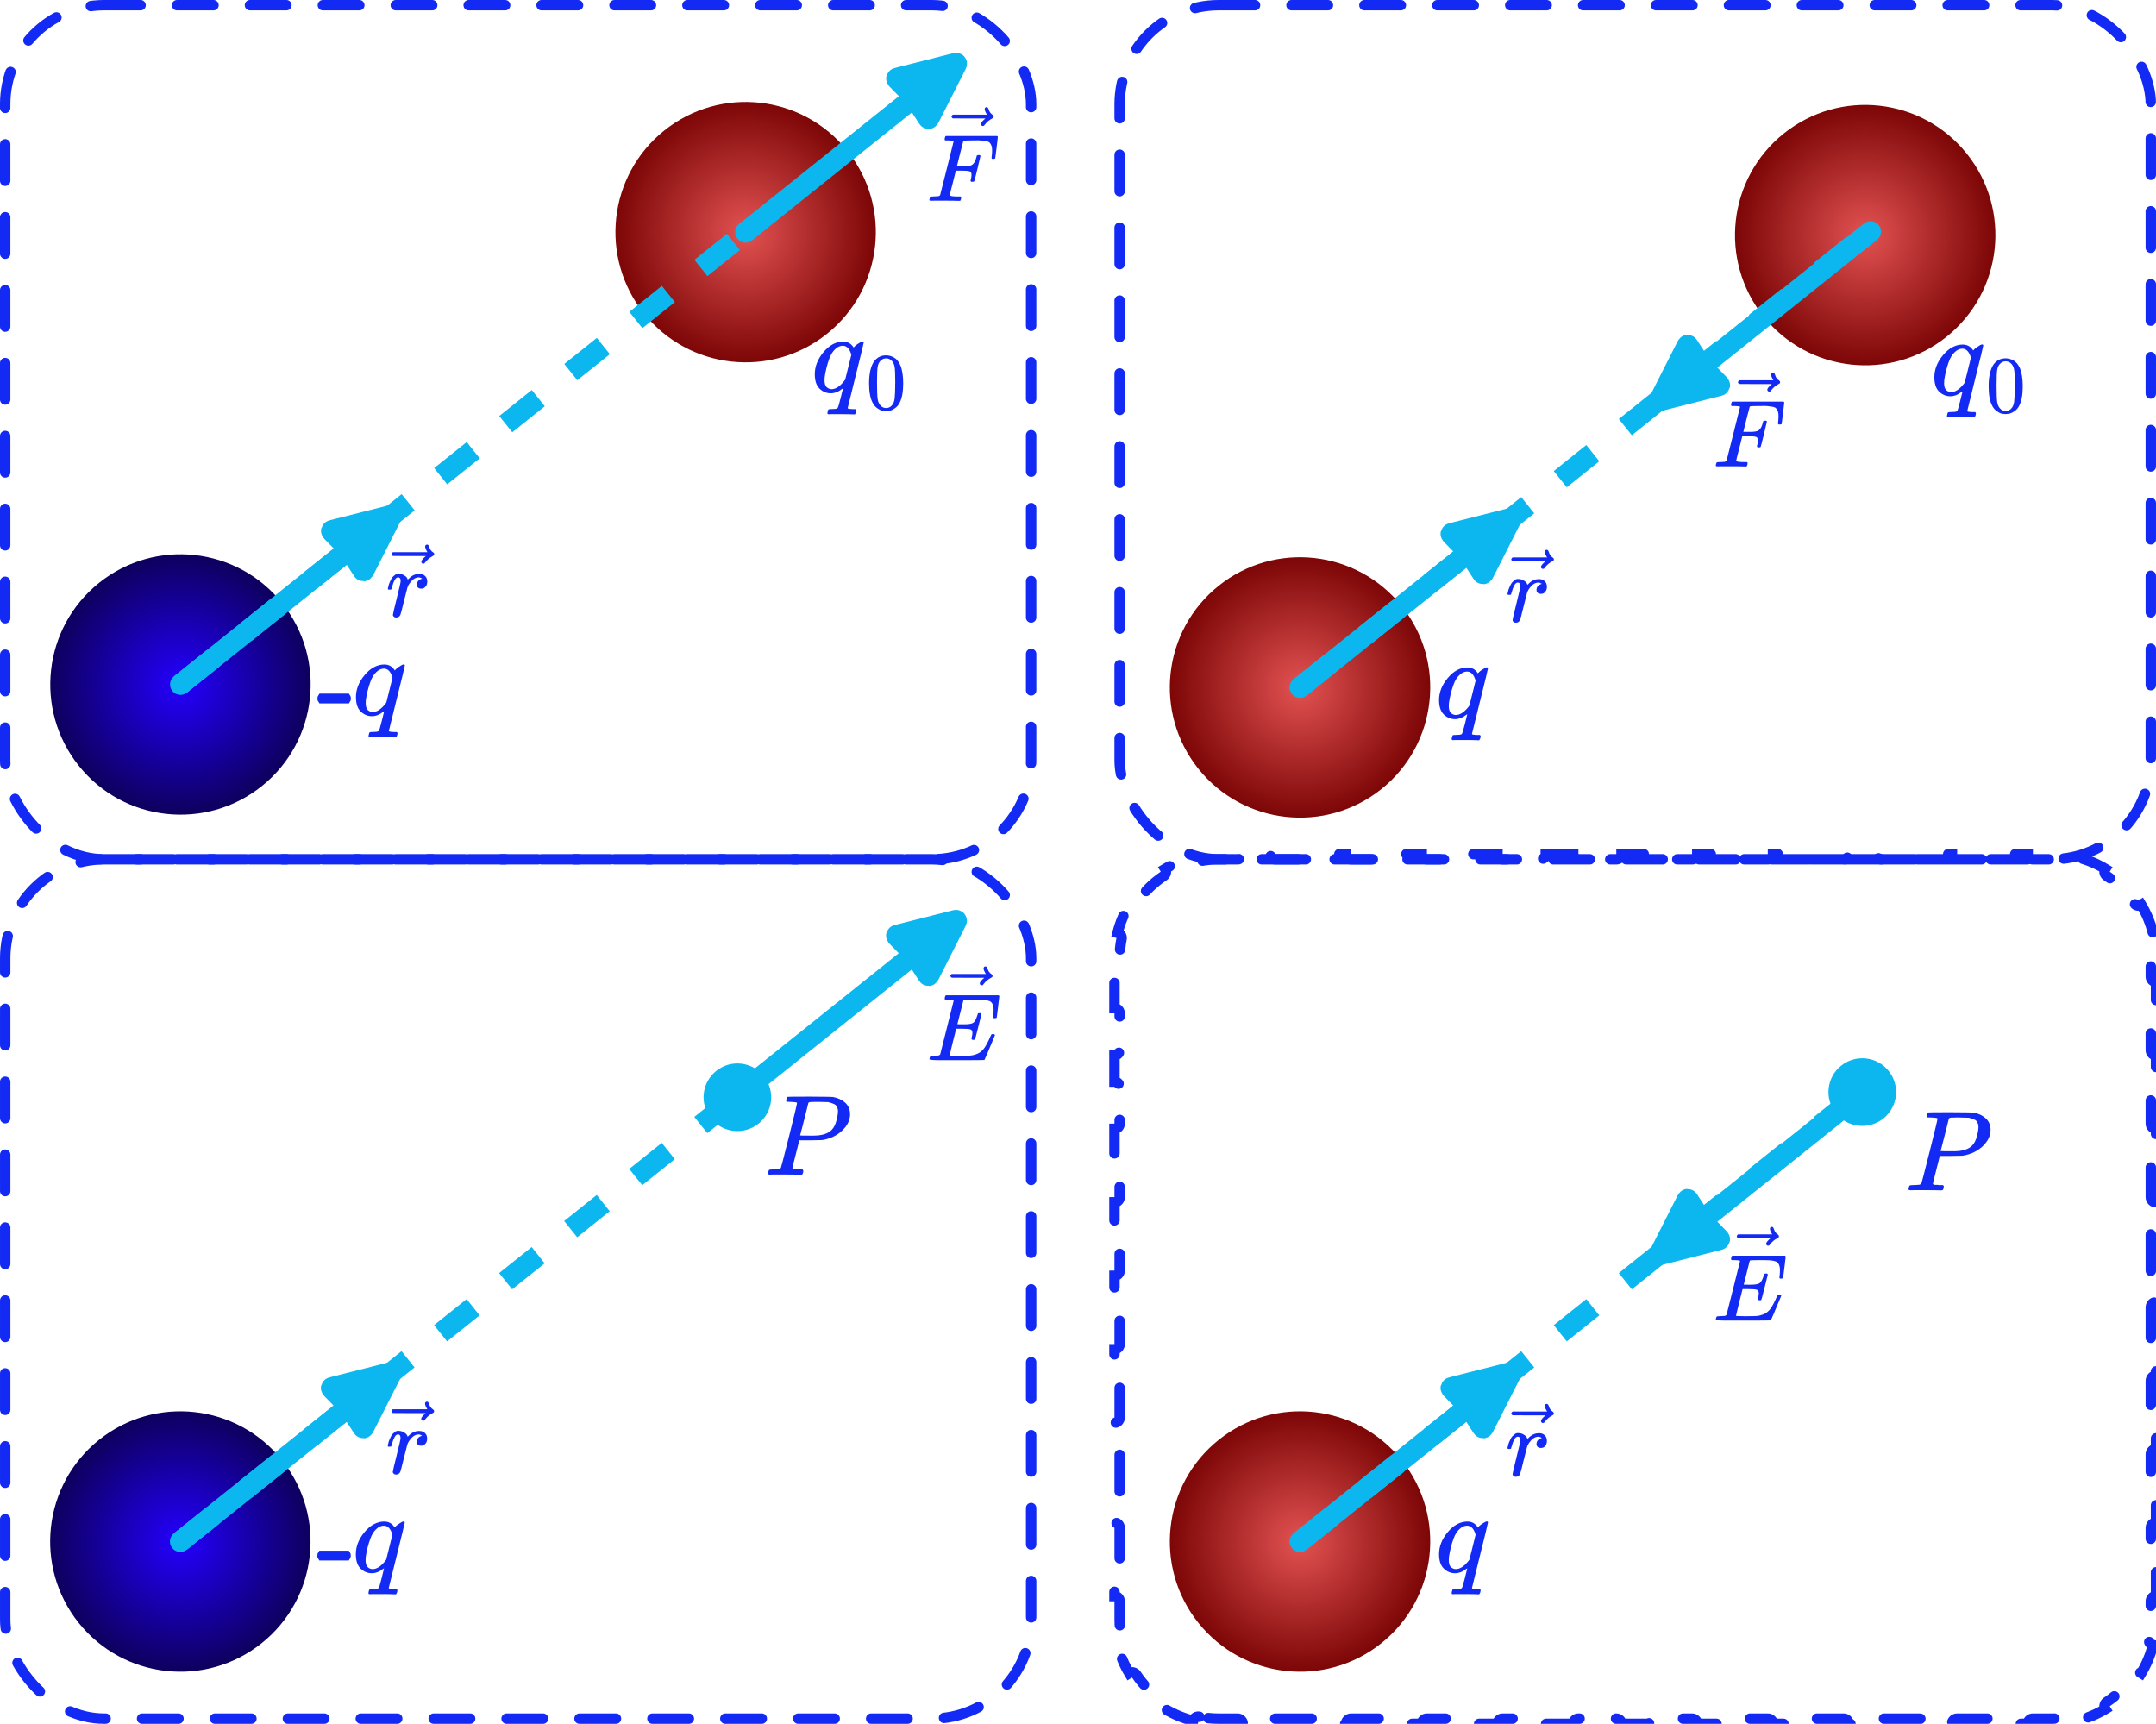 <svg width="414" height="331" viewBox="0 0 414 331" fill="none" xmlns="http://www.w3.org/2000/svg">
<g clip-path="url(#clip0_399_1006)">
<circle cx="34.654" cy="131.429" r="25" transform="rotate(-38.67 34.654 131.429)" fill="url(#paint0_radial_399_1006)"/>
<circle cx="143.179" cy="44.577" r="25" transform="rotate(-38.67 143.179 44.577)" fill="url(#paint1_radial_399_1006)"/>
<path d="M183.352 12.194L172.403 14.97C172.253 15.008 172.178 15.027 172.163 15.082C172.147 15.138 172.201 15.193 172.309 15.304L175.58 18.647L178.125 22.571C178.209 22.701 178.251 22.766 178.309 22.763C178.367 22.759 178.401 22.691 178.471 22.553L183.579 12.478C183.665 12.309 183.708 12.225 183.668 12.175C183.627 12.124 183.536 12.148 183.352 12.194Z" fill="#0BB7EE"/>
<path d="M175.58 18.647L178.125 22.571C178.209 22.701 178.251 22.766 178.309 22.763C178.367 22.759 178.401 22.691 178.471 22.553L183.579 12.478C183.665 12.309 183.708 12.225 183.668 12.175C183.627 12.124 183.536 12.148 183.352 12.194L172.403 14.97C172.253 15.008 172.178 15.027 172.163 15.082C172.147 15.138 172.201 15.193 172.309 15.304L175.58 18.647ZM175.58 18.647L143.179 44.577" stroke="#0BB7EE" stroke-width="4" stroke-linecap="round" stroke-linejoin="round"/>
<path d="M74.826 99.046L63.877 101.822C63.728 101.86 63.653 101.879 63.637 101.934C63.621 101.99 63.675 102.045 63.783 102.155L67.055 105.498L69.6 109.423C69.684 109.553 69.726 109.617 69.783 109.614C69.841 109.611 69.876 109.542 69.946 109.405L75.054 99.33C75.14 99.161 75.183 99.076 75.142 99.026C75.102 98.976 75.01 98.999 74.826 99.046Z" fill="#0BB7EE"/>
<path d="M67.055 105.498L69.6 109.423C69.684 109.553 69.726 109.617 69.783 109.614C69.841 109.611 69.876 109.542 69.946 109.405L75.054 99.33C75.14 99.161 75.183 99.076 75.142 99.026C75.102 98.976 75.01 98.999 74.826 99.046L63.877 101.822C63.728 101.86 63.653 101.879 63.637 101.934C63.621 101.99 63.675 102.045 63.783 102.155L67.055 105.498ZM67.055 105.498L34.654 131.429" stroke="#0BB7EE" stroke-width="4" stroke-linecap="round" stroke-linejoin="round"/>
<path d="M34.654 131.429L143.18 44.577" stroke="#0BB7EE" stroke-width="4" stroke-dasharray="8 8"/>
<path d="M61.457 134.414C61.457 134.414 61.457 134.319 61.457 134.128C61.457 133.937 61.499 133.79 61.582 133.688H66.751C66.84 133.805 66.885 133.952 66.885 134.128C66.885 134.304 66.84 134.451 66.751 134.568H61.582C61.499 134.465 61.457 134.319 61.457 134.128V134.414Z" fill="#132AF4" stroke="#132AF4"/>
<path d="M68.35 133.842C68.35 132.36 68.907 130.951 70.023 129.615C71.138 128.28 72.393 127.605 73.787 127.59C74.667 127.59 75.342 127.972 75.812 128.735C75.826 128.72 75.863 128.676 75.922 128.603C75.981 128.529 76.061 128.449 76.164 128.361C76.267 128.273 76.384 128.185 76.516 128.096C77.015 127.744 77.353 127.568 77.529 127.568C77.588 127.568 77.639 127.59 77.683 127.634C77.727 127.678 77.749 127.715 77.749 127.744C77.749 127.876 77.243 129.968 76.23 134.018C75.188 138.186 74.667 140.299 74.667 140.357C74.667 140.475 74.997 140.541 75.658 140.556H76.208C76.296 140.673 76.34 140.739 76.34 140.754C76.34 140.768 76.318 140.9 76.274 141.15C76.215 141.341 76.142 141.48 76.054 141.568H75.768C75.313 141.539 74.52 141.524 73.391 141.524C72.98 141.524 72.605 141.524 72.268 141.524C71.93 141.524 71.659 141.524 71.453 141.524C71.248 141.524 71.123 141.531 71.079 141.546C70.874 141.546 70.771 141.487 70.771 141.37C70.771 141.326 70.786 141.216 70.815 141.04C70.874 140.805 70.925 140.666 70.969 140.622C71.013 140.578 71.16 140.556 71.409 140.556C72.114 140.556 72.539 140.504 72.686 140.401C72.803 140.328 73.009 139.682 73.302 138.464C73.596 137.246 73.75 136.623 73.765 136.593C73.765 136.579 73.713 136.601 73.611 136.659C72.906 137.232 72.172 137.518 71.409 137.518C70.602 137.518 69.891 137.224 69.274 136.637C68.658 136.05 68.35 135.118 68.35 133.842ZM75.372 130.122C75.034 128.962 74.484 128.383 73.721 128.383C73.207 128.383 72.715 128.61 72.246 129.065C71.776 129.52 71.409 130.114 71.145 130.848C70.72 132.007 70.419 133.211 70.243 134.458C70.243 134.502 70.243 134.583 70.243 134.7C70.243 134.818 70.235 134.906 70.221 134.964C70.221 135.625 70.353 136.08 70.617 136.329C70.881 136.579 71.197 136.711 71.563 136.725C72.356 136.725 73.17 136.197 74.007 135.14L74.183 134.898L75.372 130.122Z" fill="#132AF4"/>
<path d="M156.457 71.841C156.457 70.359 157.015 68.951 158.13 67.615C159.245 66.28 160.5 65.605 161.894 65.59C162.775 65.59 163.45 65.971 163.92 66.734C163.934 66.72 163.971 66.676 164.03 66.603C164.088 66.529 164.169 66.448 164.272 66.36C164.375 66.272 164.492 66.184 164.624 66.096C165.123 65.744 165.461 65.568 165.637 65.568C165.695 65.568 165.747 65.59 165.791 65.634C165.835 65.678 165.857 65.715 165.857 65.744C165.857 65.876 165.351 67.967 164.338 72.018C163.296 76.185 162.775 78.299 162.775 78.357C162.775 78.475 163.105 78.541 163.766 78.555H164.316C164.404 78.673 164.448 78.739 164.448 78.753C164.448 78.768 164.426 78.9 164.382 79.15C164.323 79.34 164.25 79.48 164.162 79.568H163.876C163.421 79.538 162.628 79.524 161.498 79.524C161.087 79.524 160.713 79.524 160.375 79.524C160.038 79.524 159.766 79.524 159.561 79.524C159.356 79.524 159.231 79.531 159.187 79.546C158.981 79.546 158.879 79.487 158.879 79.37C158.879 79.326 158.893 79.216 158.923 79.04C158.981 78.805 159.033 78.665 159.077 78.621C159.121 78.577 159.267 78.555 159.517 78.555C160.221 78.555 160.647 78.504 160.794 78.401C160.911 78.328 161.117 77.682 161.41 76.464C161.704 75.246 161.858 74.622 161.872 74.593C161.872 74.578 161.821 74.6 161.718 74.659C161.014 75.231 160.28 75.518 159.517 75.518C158.71 75.518 157.998 75.224 157.382 74.637C156.765 74.05 156.457 73.118 156.457 71.841ZM163.479 68.121C163.142 66.962 162.592 66.382 161.828 66.382C161.315 66.382 160.823 66.61 160.353 67.065C159.884 67.52 159.517 68.114 159.253 68.848C158.827 70.007 158.526 71.21 158.35 72.458C158.35 72.502 158.35 72.582 158.35 72.7C158.35 72.817 158.343 72.905 158.328 72.964C158.328 73.624 158.46 74.079 158.724 74.329C158.989 74.578 159.304 74.71 159.671 74.725C160.464 74.725 161.278 74.197 162.115 73.14L162.291 72.898L163.479 68.121Z" fill="#132AF4"/>
<path d="M167.768 69.495C168.349 68.655 169.143 68.234 170.149 68.234C170.647 68.234 171.145 68.369 171.643 68.639C172.141 68.909 172.546 69.386 172.857 70.071C173.241 70.932 173.433 72.115 173.433 73.619C173.433 75.227 173.21 76.457 172.764 77.308C172.556 77.743 172.271 78.091 171.908 78.35C171.545 78.61 171.228 78.77 170.959 78.833C170.689 78.895 170.424 78.931 170.165 78.942C169.895 78.942 169.625 78.91 169.355 78.848C169.086 78.786 168.769 78.62 168.406 78.35C168.043 78.081 167.758 77.733 167.55 77.308C167.104 76.457 166.881 75.227 166.881 73.619C166.881 71.814 167.177 70.439 167.768 69.495ZM171.27 69.308C170.959 68.976 170.59 68.81 170.165 68.81C169.729 68.81 169.355 68.976 169.044 69.308C168.785 69.578 168.614 69.951 168.531 70.429C168.448 70.906 168.406 71.902 168.406 73.417C168.406 75.056 168.448 76.135 168.531 76.654C168.614 77.173 168.8 77.582 169.091 77.883C169.381 78.195 169.739 78.35 170.165 78.35C170.58 78.35 170.933 78.195 171.223 77.883C171.524 77.572 171.711 77.136 171.783 76.576C171.856 76.016 171.898 74.963 171.908 73.417C171.908 71.912 171.866 70.922 171.783 70.444C171.7 69.967 171.529 69.588 171.27 69.308Z" fill="#132AF4"/>
<path d="M178.768 38.55C178.561 38.55 178.457 38.489 178.457 38.366C178.457 38.342 178.475 38.257 178.512 38.11C178.561 37.915 178.61 37.805 178.658 37.781C178.707 37.756 178.848 37.738 179.08 37.726C179.409 37.726 179.775 37.707 180.178 37.671C180.349 37.634 180.465 37.561 180.526 37.451C180.551 37.39 180.984 35.675 181.826 32.305C182.669 28.936 183.096 27.227 183.108 27.178C183.108 27.093 183.084 27.05 183.035 27.05C182.937 27.013 182.614 26.983 182.064 26.959H181.497C181.423 26.885 181.387 26.836 181.387 26.812C181.387 26.788 181.399 26.684 181.423 26.501C181.472 26.293 181.533 26.165 181.607 26.116H191.476C191.562 26.165 191.605 26.232 191.605 26.318C191.605 26.379 191.525 27.062 191.366 28.369C191.208 29.675 191.122 30.346 191.11 30.383C191.086 30.468 190.964 30.511 190.744 30.511H190.524C190.439 30.45 190.396 30.37 190.396 30.273C190.396 30.261 190.414 30.114 190.451 29.833C190.488 29.553 190.506 29.229 190.506 28.863C190.506 28.497 190.463 28.198 190.378 27.966C190.292 27.734 190.176 27.544 190.03 27.398C189.883 27.252 189.657 27.154 189.352 27.105C189.047 27.056 188.736 27.013 188.418 26.977C188.101 26.94 187.662 26.934 187.1 26.959H186.679C185.678 26.971 185.147 26.989 185.086 27.013C185.025 27.038 184.982 27.087 184.958 27.16C184.945 27.172 184.738 27.972 184.335 29.559L183.749 31.921H184.756C184.793 31.921 184.933 31.921 185.177 31.921C185.421 31.921 185.592 31.915 185.69 31.903C185.788 31.89 185.922 31.872 186.093 31.848C186.264 31.823 186.41 31.78 186.532 31.719C186.654 31.658 186.758 31.585 186.844 31.5C187.002 31.353 187.137 31.152 187.246 30.895C187.356 30.639 187.436 30.407 187.484 30.2C187.533 29.992 187.564 29.882 187.576 29.87C187.613 29.809 187.729 29.779 187.924 29.779H188.144C188.229 29.84 188.272 29.901 188.272 29.962C188.272 29.998 188.083 30.798 187.704 32.36C187.326 33.923 187.118 34.729 187.082 34.777C187.057 34.863 186.935 34.906 186.715 34.906H186.496C186.41 34.832 186.368 34.759 186.368 34.686C186.368 34.649 186.398 34.515 186.459 34.283C186.52 34.051 186.551 33.807 186.551 33.551C186.551 33.197 186.429 32.977 186.184 32.891C185.94 32.806 185.397 32.763 184.555 32.763H183.548L182.962 35.089C182.571 36.602 182.376 37.396 182.376 37.469C182.376 37.64 182.919 37.726 184.005 37.726H184.463C184.536 37.799 184.573 37.842 184.573 37.854C184.573 37.866 184.561 37.988 184.536 38.22C184.488 38.379 184.427 38.495 184.353 38.568H184.042C183.541 38.544 182.62 38.531 181.277 38.531C180.483 38.531 179.879 38.531 179.464 38.531C179.049 38.531 178.817 38.537 178.768 38.55Z" fill="#132AF4"/>
<path d="M189.083 20.934C189.083 20.836 189.114 20.751 189.175 20.678C189.236 20.604 189.327 20.568 189.449 20.568C189.535 20.568 189.608 20.598 189.669 20.659C189.73 20.708 189.791 20.824 189.852 21.007C189.974 21.459 190.225 21.807 190.603 22.051C190.737 22.136 190.805 22.246 190.805 22.381C190.805 22.49 190.786 22.564 190.75 22.6C190.713 22.637 190.628 22.692 190.493 22.765C189.968 23.034 189.511 23.418 189.12 23.919C189.095 23.943 189.065 23.98 189.028 24.029C188.992 24.077 188.961 24.114 188.937 24.138C188.912 24.163 188.882 24.175 188.845 24.175C188.809 24.175 188.766 24.181 188.717 24.193C188.632 24.193 188.552 24.163 188.479 24.102C188.406 24.041 188.363 23.949 188.351 23.827C188.351 23.595 188.638 23.235 189.211 22.747H186.08L182.949 22.729C182.79 22.619 182.711 22.503 182.711 22.381C182.711 22.295 182.79 22.173 182.949 22.014H189.523C189.23 21.55 189.083 21.19 189.083 20.934Z" fill="#132AF4"/>
<rect x="0.998" y="1" width="197" height="164" rx="19" stroke="#132AF4" stroke-width="2" stroke-linecap="round" stroke-dasharray="7 7"/>
<path d="M74.471 113.05C74.483 113.013 74.495 112.964 74.508 112.902C74.52 112.84 74.551 112.705 74.6 112.495C74.65 112.285 74.711 112.094 74.785 111.921C74.86 111.748 74.952 111.544 75.063 111.31C75.174 111.075 75.298 110.89 75.434 110.754C75.569 110.618 75.73 110.482 75.915 110.347C76.1 110.211 76.304 110.155 76.526 110.18C76.884 110.18 77.199 110.254 77.471 110.402C77.742 110.55 77.933 110.686 78.044 110.81C78.156 110.933 78.224 111.057 78.248 111.18C78.273 111.254 78.291 111.291 78.304 111.291C78.316 111.291 78.365 111.248 78.452 111.161C79.044 110.52 79.73 110.199 80.507 110.199H80.563C81.155 110.199 81.6 110.452 81.896 110.958C81.995 111.192 82.044 111.421 82.044 111.643C82.044 112.013 81.964 112.31 81.803 112.532C81.643 112.754 81.483 112.896 81.322 112.958C81.162 113.019 81.007 113.044 80.859 113.032C80.612 113.032 80.415 112.964 80.266 112.828C80.118 112.692 80.044 112.513 80.044 112.291C80.044 111.699 80.39 111.303 81.081 111.106C80.81 110.945 80.588 110.865 80.415 110.865C79.723 110.865 79.088 111.322 78.507 112.236C78.384 112.433 78.291 112.637 78.23 112.847C78.168 113.057 77.958 113.878 77.6 115.31C77.18 117.038 76.94 117.958 76.878 118.069C76.717 118.402 76.452 118.569 76.082 118.569C75.921 118.569 75.792 118.532 75.693 118.458C75.594 118.384 75.526 118.31 75.489 118.236C75.452 118.161 75.44 118.1 75.452 118.05C75.452 117.89 75.699 116.828 76.193 114.865C76.687 112.902 76.933 111.81 76.933 111.587C76.933 111.106 76.773 110.865 76.452 110.865C76.193 110.865 75.971 111.038 75.785 111.384C75.6 111.729 75.452 112.106 75.341 112.513C75.23 112.921 75.162 113.143 75.137 113.18C75.113 113.205 75.014 113.217 74.841 113.217H74.582C74.508 113.143 74.471 113.087 74.471 113.05Z" fill="#132AF4"/>
<path d="M81.639 104.939C81.639 104.841 81.67 104.754 81.732 104.68C81.794 104.606 81.886 104.569 82.01 104.569C82.096 104.569 82.17 104.6 82.232 104.662C82.293 104.711 82.355 104.828 82.417 105.013C82.54 105.47 82.793 105.822 83.176 106.069C83.312 106.155 83.38 106.266 83.38 106.402C83.38 106.513 83.361 106.587 83.324 106.624C83.287 106.662 83.201 106.717 83.065 106.791C82.534 107.063 82.071 107.452 81.676 107.958C81.652 107.983 81.621 108.02 81.584 108.069C81.547 108.118 81.516 108.155 81.491 108.18C81.466 108.205 81.436 108.217 81.398 108.217C81.362 108.217 81.318 108.223 81.269 108.236C81.183 108.236 81.102 108.205 81.028 108.143C80.954 108.081 80.911 107.989 80.899 107.865C80.899 107.631 81.189 107.266 81.769 106.773H78.603L75.436 106.754C75.276 106.643 75.195 106.526 75.195 106.402C75.195 106.316 75.276 106.192 75.436 106.032H82.084C81.787 105.563 81.639 105.199 81.639 104.939Z" fill="#132AF4"/>
<circle cx="34.632" cy="295.997" r="25" transform="rotate(-38.67 34.632 295.997)" fill="url(#paint2_radial_399_1006)"/>
<circle cx="141.593" cy="210.694" r="6.493" transform="rotate(-38.67 141.593 210.694)" fill="#0BB7EE"/>
<path d="M183.33 176.762L172.381 179.538C172.232 179.576 172.157 179.595 172.141 179.651C172.125 179.706 172.179 179.762 172.287 179.872L175.559 183.215L178.104 187.14C178.188 187.269 178.23 187.334 178.287 187.331C178.345 187.328 178.38 187.259 178.45 187.121L183.558 177.047C183.644 176.878 183.686 176.793 183.646 176.743C183.606 176.692 183.514 176.716 183.33 176.762Z" fill="#0BB7EE"/>
<path d="M175.559 183.215L178.104 187.14C178.188 187.269 178.23 187.334 178.287 187.331C178.345 187.328 178.38 187.259 178.45 187.121L183.558 177.047C183.644 176.878 183.686 176.793 183.646 176.743C183.606 176.692 183.514 176.716 183.33 176.762L172.381 179.538C172.232 179.576 172.157 179.595 172.141 179.651C172.125 179.706 172.179 179.762 172.287 179.872L175.559 183.215ZM175.559 183.215L143.157 209.145" stroke="#0BB7EE" stroke-width="4" stroke-linecap="round" stroke-linejoin="round"/>
<path d="M74.805 263.614L63.856 266.39C63.706 266.428 63.631 266.447 63.616 266.503C63.6 266.558 63.654 266.613 63.762 266.724L67.034 270.067L69.578 273.991C69.662 274.121 69.704 274.186 69.762 274.183C69.82 274.18 69.855 274.111 69.924 273.973L75.032 263.898C75.118 263.729 75.161 263.645 75.121 263.595C75.081 263.544 74.989 263.568 74.805 263.614Z" fill="#0BB7EE"/>
<path d="M67.034 270.067L69.578 273.991C69.662 274.121 69.704 274.186 69.762 274.183C69.82 274.18 69.855 274.111 69.924 273.973L75.032 263.898C75.118 263.729 75.161 263.645 75.121 263.595C75.081 263.544 74.989 263.568 74.805 263.614L63.856 266.39C63.706 266.428 63.631 266.447 63.616 266.503C63.6 266.558 63.654 266.613 63.762 266.724L67.034 270.067ZM67.034 270.067L34.632 295.997" stroke="#0BB7EE" stroke-width="4" stroke-linecap="round" stroke-linejoin="round"/>
<path d="M34.633 295.997L143.158 209.146" stroke="#0BB7EE" stroke-width="4" stroke-dasharray="8 8"/>
<path d="M61.435 298.982C61.435 298.982 61.435 298.887 61.435 298.696C61.435 298.505 61.477 298.358 61.56 298.256H66.73C66.819 298.373 66.863 298.52 66.863 298.696C66.863 298.872 66.819 299.019 66.73 299.136H61.56C61.477 299.034 61.435 298.887 61.435 298.696V298.982Z" fill="#132AF4" stroke="#132AF4"/>
<path d="M68.328 298.41C68.328 296.928 68.886 295.519 70.001 294.183C71.116 292.848 72.371 292.173 73.765 292.158C74.646 292.158 75.321 292.54 75.79 293.303C75.805 293.288 75.842 293.244 75.9 293.171C75.959 293.097 76.04 293.017 76.143 292.929C76.245 292.841 76.363 292.753 76.495 292.665C76.994 292.312 77.331 292.136 77.507 292.136C77.566 292.136 77.617 292.158 77.661 292.202C77.706 292.246 77.728 292.283 77.728 292.312C77.728 292.444 77.221 294.536 76.209 298.586C75.167 302.754 74.646 304.867 74.646 304.926C74.646 305.043 74.976 305.109 75.636 305.124H76.187C76.275 305.241 76.319 305.307 76.319 305.322C76.319 305.336 76.297 305.469 76.253 305.718C76.194 305.909 76.121 306.048 76.032 306.136H75.746C75.291 306.107 74.499 306.092 73.369 306.092C72.958 306.092 72.584 306.092 72.246 306.092C71.909 306.092 71.637 306.092 71.432 306.092C71.226 306.092 71.102 306.1 71.058 306.114C70.852 306.114 70.749 306.056 70.749 305.938C70.749 305.894 70.764 305.784 70.793 305.608C70.852 305.373 70.904 305.234 70.948 305.19C70.992 305.146 71.138 305.124 71.388 305.124C72.092 305.124 72.518 305.072 72.665 304.97C72.782 304.896 72.987 304.25 73.281 303.032C73.574 301.814 73.728 301.191 73.743 301.161C73.743 301.147 73.692 301.169 73.589 301.227C72.885 301.8 72.151 302.086 71.388 302.086C70.581 302.086 69.869 301.792 69.253 301.205C68.636 300.618 68.328 299.687 68.328 298.41ZM75.35 294.69C75.013 293.53 74.462 292.951 73.699 292.951C73.186 292.951 72.694 293.178 72.224 293.633C71.755 294.088 71.388 294.682 71.124 295.416C70.698 296.575 70.397 297.779 70.221 299.026C70.221 299.07 70.221 299.151 70.221 299.268C70.221 299.386 70.214 299.474 70.199 299.532C70.199 300.193 70.331 300.648 70.595 300.897C70.86 301.147 71.175 301.279 71.542 301.293C72.334 301.293 73.149 300.765 73.985 299.709L74.161 299.466L75.35 294.69Z" fill="#132AF4"/>
<rect x="1.002" y="165" width="197" height="165" rx="19" stroke="#132AF4" stroke-width="2" stroke-linecap="round" stroke-dasharray="7 7"/>
<path d="M74.449 277.619C74.462 277.582 74.474 277.532 74.486 277.471C74.499 277.409 74.529 277.273 74.579 277.063C74.628 276.853 74.69 276.662 74.764 276.489C74.838 276.316 74.931 276.113 75.042 275.878C75.153 275.643 75.276 275.458 75.412 275.322C75.548 275.187 75.708 275.051 75.894 274.915C76.079 274.779 76.282 274.724 76.505 274.748C76.863 274.748 77.177 274.822 77.449 274.971C77.721 275.119 77.912 275.255 78.023 275.378C78.134 275.501 78.202 275.625 78.227 275.748C78.251 275.822 78.27 275.859 78.282 275.859C78.295 275.859 78.344 275.816 78.43 275.73C79.023 275.088 79.708 274.767 80.486 274.767H80.541C81.134 274.767 81.578 275.02 81.875 275.526C81.973 275.761 82.023 275.989 82.023 276.211C82.023 276.582 81.942 276.878 81.782 277.1C81.621 277.322 81.461 277.464 81.3 277.526C81.14 277.588 80.986 277.613 80.838 277.6C80.591 277.6 80.393 277.532 80.245 277.396C80.097 277.261 80.023 277.082 80.023 276.859C80.023 276.267 80.368 275.872 81.06 275.674C80.788 275.514 80.566 275.434 80.393 275.434C79.702 275.434 79.066 275.89 78.486 276.804C78.362 277.001 78.27 277.205 78.208 277.415C78.147 277.625 77.937 278.446 77.579 279.878C77.159 281.606 76.918 282.526 76.856 282.637C76.696 282.971 76.43 283.137 76.06 283.137C75.9 283.137 75.77 283.1 75.671 283.026C75.573 282.952 75.505 282.878 75.468 282.804C75.431 282.73 75.418 282.668 75.431 282.619C75.431 282.458 75.677 281.396 76.171 279.434C76.665 277.471 76.912 276.378 76.912 276.156C76.912 275.674 76.751 275.434 76.43 275.434C76.171 275.434 75.949 275.606 75.764 275.952C75.579 276.298 75.431 276.674 75.32 277.082C75.208 277.489 75.141 277.711 75.116 277.748C75.091 277.773 74.992 277.785 74.82 277.785H74.56C74.486 277.711 74.449 277.656 74.449 277.619Z" fill="#132AF4"/>
<path d="M81.618 269.508C81.618 269.409 81.649 269.322 81.71 269.248C81.772 269.174 81.865 269.137 81.988 269.137C82.075 269.137 82.149 269.168 82.21 269.23C82.272 269.279 82.334 269.397 82.395 269.582C82.519 270.039 82.772 270.39 83.155 270.637C83.29 270.724 83.358 270.835 83.358 270.971C83.358 271.082 83.34 271.156 83.303 271.193C83.266 271.23 83.179 271.285 83.044 271.36C82.513 271.631 82.05 272.02 81.655 272.526C81.63 272.551 81.599 272.588 81.562 272.637C81.525 272.687 81.494 272.724 81.47 272.748C81.445 272.773 81.414 272.785 81.377 272.785C81.34 272.785 81.297 272.792 81.247 272.804C81.161 272.804 81.081 272.773 81.007 272.711C80.933 272.65 80.889 272.557 80.877 272.434C80.877 272.199 81.167 271.835 81.747 271.341H78.581L75.415 271.322C75.254 271.211 75.174 271.094 75.174 270.971C75.174 270.884 75.254 270.761 75.415 270.6H82.062C81.766 270.131 81.618 269.767 81.618 269.508Z" fill="#132AF4"/>
<path d="M186.908 199.668C186.664 199.668 186.542 199.589 186.542 199.43C186.542 199.381 186.573 199.235 186.634 198.991C186.695 198.746 186.725 198.533 186.725 198.35C186.725 197.971 186.597 197.739 186.341 197.654C186.084 197.568 185.492 197.526 184.564 197.526H183.612C183.6 197.55 183.386 198.392 182.971 200.053C182.556 201.713 182.349 202.567 182.349 202.616C182.349 202.665 182.416 202.689 182.55 202.689C182.684 202.689 183.173 202.702 184.015 202.726C185.163 202.726 185.919 202.714 186.286 202.689C186.652 202.665 187.018 202.586 187.384 202.451C187.983 202.256 188.477 201.914 188.868 201.426C189.258 200.938 189.692 200.138 190.168 199.027C190.29 198.759 190.369 198.612 190.406 198.588C190.491 198.563 190.583 198.551 190.68 198.551C190.925 198.551 191.047 198.63 191.047 198.789C189.765 201.89 189.093 203.471 189.032 203.532C188.996 203.556 187.25 203.568 183.795 203.568H180.335C179.089 203.568 178.467 203.501 178.467 203.367C178.467 203.343 178.485 203.257 178.522 203.111C178.571 202.915 178.619 202.805 178.668 202.781C178.717 202.757 178.857 202.738 179.089 202.726C179.419 202.726 179.785 202.708 180.188 202.671C180.359 202.634 180.475 202.561 180.536 202.451C180.56 202.39 180.994 200.675 181.836 197.306C182.678 193.937 183.106 192.228 183.118 192.179C183.118 192.093 183.093 192.051 183.045 192.051C182.947 192.014 182.623 191.983 182.074 191.959H181.506C181.433 191.886 181.397 191.837 181.397 191.813C181.397 191.788 181.409 191.684 181.433 191.501C181.482 191.294 181.543 191.166 181.616 191.117H191.761C191.846 191.166 191.889 191.233 191.889 191.318C191.889 191.379 191.81 192.063 191.651 193.369C191.492 194.675 191.407 195.347 191.395 195.383C191.37 195.469 191.248 195.511 191.028 195.511H190.809C190.723 195.45 190.68 195.371 190.68 195.273L190.735 194.852C190.772 194.559 190.79 194.242 190.79 193.9C190.79 193.534 190.748 193.229 190.662 192.984C190.577 192.74 190.461 192.551 190.314 192.417C190.168 192.282 189.954 192.185 189.673 192.124C189.393 192.063 189.106 192.02 188.813 191.996C188.52 191.971 188.129 191.959 187.641 191.959H186.78C185.706 191.971 185.138 191.99 185.077 192.014C185.028 192.038 184.992 192.093 184.967 192.179C184.955 192.215 184.766 192.966 184.4 194.431C184.033 195.896 183.844 196.641 183.832 196.665C184.113 196.677 184.406 196.683 184.711 196.683H185.187C185.993 196.683 186.548 196.592 186.853 196.409C187.159 196.226 187.433 195.731 187.677 194.925C187.726 194.73 187.763 194.62 187.787 194.596C187.812 194.571 187.915 194.553 188.099 194.541C188.16 194.541 188.208 194.541 188.245 194.541C188.282 194.541 188.312 194.547 188.337 194.559C188.361 194.571 188.373 194.578 188.373 194.578C188.373 194.578 188.385 194.602 188.41 194.651C188.434 194.7 188.453 194.724 188.465 194.724L187.86 197.141C187.458 198.765 187.238 199.589 187.201 199.613C187.165 199.65 187.067 199.668 186.908 199.668Z" fill="#132AF4"/>
<path d="M188.866 185.934C188.866 185.837 188.897 185.751 188.958 185.678C189.019 185.605 189.111 185.568 189.233 185.568C189.318 185.568 189.391 185.599 189.452 185.66C189.513 185.709 189.575 185.825 189.636 186.008C189.758 186.459 190.008 186.807 190.386 187.051C190.521 187.137 190.588 187.247 190.588 187.381C190.588 187.491 190.569 187.564 190.533 187.601C190.496 187.637 190.411 187.692 190.276 187.766C189.752 188.034 189.294 188.419 188.903 188.919C188.879 188.944 188.848 188.98 188.812 189.029C188.775 189.078 188.744 189.114 188.72 189.139C188.696 189.163 188.665 189.176 188.628 189.176C188.592 189.176 188.549 189.182 188.5 189.194C188.415 189.194 188.335 189.163 188.262 189.102C188.189 189.041 188.146 188.95 188.134 188.828C188.134 188.596 188.421 188.236 188.995 187.747H185.863L182.732 187.729C182.573 187.619 182.494 187.503 182.494 187.381C182.494 187.296 182.573 187.174 182.732 187.015H189.306C189.013 186.551 188.866 186.191 188.866 185.934Z" fill="#132AF4"/>
<path d="M153.045 211.776C153.045 211.674 152.628 211.608 151.793 211.579C151.442 211.579 151.215 211.571 151.112 211.557C151.01 211.542 150.959 211.469 150.959 211.337C150.959 211.322 150.973 211.242 151.003 211.095C151.091 210.803 151.156 210.642 151.2 210.612C151.244 210.583 152.664 210.568 155.461 210.568C158.243 210.583 159.729 210.605 159.919 210.634C160.856 210.795 161.64 211.154 162.269 211.71C162.899 212.267 163.221 213.006 163.235 213.929C163.235 215.056 162.752 216.088 161.786 217.025C160.776 218.021 159.473 218.65 157.877 218.914C157.774 218.929 157.006 218.943 155.571 218.958H153.484L152.826 221.571C152.386 223.27 152.167 224.17 152.167 224.273C152.167 224.331 152.174 224.368 152.189 224.382C152.203 224.397 152.254 224.426 152.342 224.47C152.43 224.514 152.555 224.529 152.716 224.514C152.877 224.5 153.118 224.514 153.44 224.558H154.121C154.209 224.69 154.253 224.77 154.253 224.8C154.253 225.034 154.202 225.254 154.099 225.459C154.026 225.532 153.909 225.568 153.748 225.568C153.704 225.568 153.433 225.561 152.935 225.546C152.438 225.532 151.705 225.524 150.739 225.524C149.831 225.524 149.136 225.524 148.653 225.524C148.17 225.524 147.906 225.532 147.862 225.546C147.599 225.546 147.467 225.473 147.467 225.327C147.467 225.297 147.489 225.195 147.533 225.019C147.591 224.785 147.65 224.653 147.708 224.624C147.767 224.595 147.935 224.573 148.214 224.558C148.609 224.558 149.048 224.536 149.531 224.492C149.736 224.448 149.875 224.36 149.948 224.229C149.992 224.17 150.52 222.135 151.53 218.123C152.54 214.112 153.045 211.996 153.045 211.776ZM160.907 213.401C160.907 213.211 160.893 213.057 160.864 212.94C160.834 212.823 160.768 212.662 160.666 212.457C160.563 212.252 160.38 212.091 160.117 211.974C159.853 211.857 159.495 211.74 159.041 211.623C158.938 211.608 158.353 211.593 157.284 211.579C157.035 211.579 156.779 211.579 156.515 211.579C156.252 211.579 156.039 211.586 155.878 211.601C155.717 211.615 155.629 211.615 155.615 211.601C155.424 211.615 155.293 211.681 155.219 211.798C155.19 211.886 155.051 212.45 154.802 213.489C154.553 214.529 154.297 215.539 154.033 216.52C153.77 217.501 153.638 217.999 153.638 218.013C153.638 218.043 154.231 218.057 155.417 218.057H155.681H156.186C157.826 218.057 158.997 217.691 159.7 216.959C160.095 216.564 160.395 215.986 160.6 215.224C160.805 214.463 160.907 213.855 160.907 213.401Z" fill="#132AF4"/>
<circle cx="249.634" cy="131.998" r="25" transform="rotate(-38.67 249.634 131.998)" fill="url(#paint3_radial_399_1006)"/>
<circle cx="358.159" cy="45.146" r="25" transform="rotate(-38.67 358.159 45.146)" fill="url(#paint4_radial_399_1006)"/>
<path d="M319.019 76.856L329.969 74.08C330.118 74.042 330.193 74.023 330.209 73.967C330.224 73.912 330.17 73.856 330.062 73.746L326.791 70.403L324.246 66.478C324.162 66.349 324.12 66.284 324.062 66.287C324.005 66.29 323.97 66.359 323.9 66.497L318.792 76.572C318.706 76.741 318.663 76.825 318.703 76.875C318.744 76.926 318.836 76.902 319.019 76.856Z" fill="#0BB7EE"/>
<path d="M326.791 70.403L324.246 66.478C324.162 66.349 324.12 66.284 324.062 66.287C324.005 66.29 323.97 66.359 323.9 66.497L318.792 76.572C318.706 76.741 318.663 76.825 318.703 76.875C318.744 76.926 318.836 76.902 319.019 76.856L329.969 74.08C330.118 74.042 330.193 74.023 330.209 73.967C330.224 73.912 330.17 73.856 330.062 73.746L326.791 70.403ZM326.791 70.403L359.192 44.473" stroke="#0BB7EE" stroke-width="4" stroke-linecap="round" stroke-linejoin="round"/>
<path d="M289.807 99.615L278.858 102.39C278.708 102.428 278.633 102.447 278.618 102.503C278.602 102.559 278.656 102.614 278.764 102.724L282.035 106.067L284.58 109.992C284.664 110.121 284.706 110.186 284.764 110.183C284.822 110.18 284.857 110.111 284.926 109.974L290.034 99.899C290.12 99.73 290.163 99.645 290.123 99.595C290.083 99.545 289.991 99.568 289.807 99.615Z" fill="#0BB7EE"/>
<path d="M282.035 106.067L284.58 109.992C284.664 110.121 284.706 110.186 284.764 110.183C284.822 110.18 284.857 110.111 284.926 109.974L290.034 99.899C290.12 99.73 290.163 99.645 290.123 99.595C290.083 99.545 289.991 99.568 289.807 99.615L278.858 102.39C278.708 102.428 278.633 102.447 278.618 102.503C278.602 102.559 278.656 102.614 278.764 102.724L282.035 106.067ZM282.035 106.067L249.634 131.998" stroke="#0BB7EE" stroke-width="4" stroke-linecap="round" stroke-linejoin="round"/>
<path d="M249.635 131.998L358.16 45.146" stroke="#0BB7EE" stroke-width="4" stroke-dasharray="8 8"/>
<path d="M276.33 134.411C276.33 132.928 276.888 131.52 278.003 130.184C279.118 128.849 280.373 128.174 281.767 128.159C282.648 128.159 283.323 128.541 283.792 129.304C283.807 129.289 283.844 129.245 283.902 129.172C283.961 129.098 284.042 129.018 284.145 128.929C284.247 128.841 284.365 128.753 284.497 128.665C284.996 128.313 285.333 128.137 285.509 128.137C285.568 128.137 285.619 128.159 285.663 128.203C285.707 128.247 285.729 128.284 285.729 128.313C285.729 128.445 285.223 130.536 284.211 134.587C283.169 138.754 282.648 140.868 282.648 140.926C282.648 141.044 282.978 141.11 283.638 141.124H284.189C284.277 141.242 284.321 141.308 284.321 141.322C284.321 141.337 284.299 141.469 284.255 141.719C284.196 141.91 284.123 142.049 284.034 142.137H283.748C283.293 142.108 282.501 142.093 281.371 142.093C280.96 142.093 280.586 142.093 280.248 142.093C279.911 142.093 279.639 142.093 279.434 142.093C279.228 142.093 279.104 142.1 279.06 142.115C278.854 142.115 278.751 142.056 278.751 141.939C278.751 141.895 278.766 141.785 278.795 141.609C278.854 141.374 278.906 141.234 278.95 141.19C278.994 141.146 279.14 141.124 279.39 141.124C280.094 141.124 280.52 141.073 280.667 140.97C280.784 140.897 280.989 140.251 281.283 139.033C281.576 137.815 281.73 137.191 281.745 137.162C281.745 137.147 281.694 137.169 281.591 137.228C280.887 137.8 280.153 138.087 279.39 138.087C278.583 138.087 277.871 137.793 277.255 137.206C276.638 136.619 276.33 135.687 276.33 134.411ZM283.352 130.69C283.015 129.531 282.464 128.951 281.701 128.951C281.188 128.951 280.696 129.179 280.226 129.634C279.757 130.089 279.39 130.683 279.126 131.417C278.7 132.576 278.399 133.78 278.223 135.027C278.223 135.071 278.223 135.152 278.223 135.269C278.223 135.386 278.216 135.475 278.201 135.533C278.201 136.194 278.333 136.649 278.597 136.898C278.862 137.147 279.177 137.28 279.544 137.294C280.336 137.294 281.151 136.766 281.987 135.709L282.163 135.467L283.352 130.69Z" fill="#132AF4"/>
<path d="M371.438 72.41C371.438 70.928 371.995 69.519 373.111 68.184C374.226 66.848 375.481 66.173 376.875 66.159C377.755 66.159 378.431 66.54 378.9 67.303C378.915 67.288 378.952 67.244 379.01 67.171C379.069 67.098 379.15 67.017 379.252 66.929C379.355 66.841 379.473 66.753 379.605 66.665C380.104 66.313 380.441 66.136 380.617 66.136C380.676 66.136 380.727 66.159 380.771 66.203C380.815 66.246 380.837 66.283 380.837 66.313C380.837 66.445 380.331 68.536 379.318 72.586C378.276 76.754 377.755 78.867 377.755 78.926C377.755 79.043 378.086 79.109 378.746 79.124H379.296C379.384 79.241 379.428 79.307 379.428 79.322C379.428 79.337 379.406 79.469 379.362 79.718C379.304 79.909 379.23 80.048 379.142 80.136H378.856C378.401 80.107 377.609 80.092 376.479 80.092C376.068 80.092 375.693 80.092 375.356 80.092C375.018 80.092 374.747 80.092 374.541 80.092C374.336 80.092 374.211 80.1 374.167 80.115C373.962 80.115 373.859 80.056 373.859 79.938C373.859 79.894 373.874 79.784 373.903 79.608C373.962 79.373 374.013 79.234 374.057 79.19C374.101 79.146 374.248 79.124 374.497 79.124C375.202 79.124 375.627 79.073 375.774 78.97C375.892 78.896 376.097 78.251 376.391 77.033C376.684 75.815 376.838 75.191 376.853 75.162C376.853 75.147 376.802 75.169 376.699 75.228C375.994 75.8 375.261 76.086 374.497 76.086C373.69 76.086 372.978 75.793 372.362 75.206C371.746 74.619 371.438 73.687 371.438 72.41ZM378.46 68.69C378.122 67.531 377.572 66.951 376.809 66.951C376.295 66.951 375.804 67.178 375.334 67.633C374.864 68.088 374.497 68.683 374.233 69.416C373.808 70.576 373.507 71.779 373.331 73.026C373.331 73.07 373.331 73.151 373.331 73.269C373.331 73.386 373.323 73.474 373.309 73.533C373.309 74.193 373.441 74.648 373.705 74.897C373.969 75.147 374.285 75.279 374.652 75.294C375.444 75.294 376.259 74.765 377.095 73.709L377.271 73.467L378.46 68.69Z" fill="#132AF4"/>
<path d="M382.748 70.064C383.33 69.223 384.123 68.803 385.13 68.803C385.628 68.803 386.126 68.938 386.624 69.208C387.122 69.477 387.527 69.955 387.838 70.639C388.222 71.501 388.414 72.683 388.414 74.188C388.414 75.796 388.191 77.025 387.744 77.876C387.537 78.312 387.252 78.659 386.888 78.919C386.525 79.178 386.209 79.339 385.939 79.401C385.669 79.464 385.405 79.5 385.145 79.51C384.875 79.51 384.606 79.479 384.336 79.417C384.066 79.355 383.75 79.189 383.387 78.919C383.023 78.649 382.738 78.302 382.531 77.876C382.084 77.025 381.861 75.796 381.861 74.188C381.861 72.382 382.157 71.008 382.748 70.064ZM386.25 69.877C385.939 69.545 385.571 69.379 385.145 69.379C384.709 69.379 384.336 69.545 384.025 69.877C383.765 70.147 383.594 70.52 383.511 70.997C383.428 71.475 383.387 72.471 383.387 73.985C383.387 75.625 383.428 76.704 383.511 77.222C383.594 77.741 383.781 78.151 384.071 78.452C384.362 78.763 384.72 78.919 385.145 78.919C385.56 78.919 385.913 78.763 386.204 78.452C386.504 78.141 386.691 77.705 386.764 77.145C386.837 76.584 386.878 75.531 386.888 73.985C386.888 72.481 386.847 71.49 386.764 71.013C386.681 70.536 386.51 70.157 386.25 69.877Z" fill="#132AF4"/>
<path d="M329.78 89.55C329.573 89.55 329.469 89.49 329.469 89.367C329.469 89.343 329.487 89.258 329.524 89.111C329.573 88.916 329.621 88.806 329.67 88.781C329.719 88.757 329.859 88.739 330.091 88.727C330.421 88.727 330.787 88.708 331.19 88.672C331.361 88.635 331.477 88.562 331.538 88.452C331.562 88.391 331.996 86.676 332.838 83.306C333.68 79.937 334.108 78.228 334.12 78.179C334.12 78.094 334.095 78.051 334.047 78.051C333.949 78.014 333.625 77.984 333.076 77.96H332.508C332.435 77.886 332.399 77.837 332.399 77.813C332.399 77.789 332.411 77.685 332.435 77.502C332.484 77.294 332.545 77.166 332.618 77.117H342.488C342.574 77.166 342.616 77.233 342.616 77.319C342.616 77.38 342.537 78.063 342.378 79.37C342.22 80.676 342.134 81.347 342.122 81.384C342.097 81.469 341.975 81.512 341.756 81.512H341.536C341.45 81.451 341.408 81.371 341.408 81.274C341.408 81.262 341.426 81.115 341.463 80.834C341.499 80.554 341.518 80.23 341.518 79.864C341.518 79.498 341.475 79.199 341.389 78.967C341.304 78.735 341.188 78.545 341.041 78.399C340.895 78.252 340.669 78.155 340.364 78.106C340.059 78.057 339.747 78.014 339.43 77.978C339.113 77.941 338.673 77.935 338.112 77.96H337.691C336.69 77.972 336.158 77.99 336.097 78.014C336.036 78.039 335.994 78.088 335.969 78.161C335.957 78.173 335.75 78.973 335.347 80.56L334.761 82.922H335.768C335.804 82.922 335.945 82.922 336.189 82.922C336.433 82.922 336.604 82.916 336.702 82.903C336.799 82.891 336.934 82.873 337.105 82.849C337.275 82.824 337.422 82.781 337.544 82.72C337.666 82.659 337.77 82.586 337.855 82.501C338.014 82.354 338.148 82.153 338.258 81.896C338.368 81.64 338.447 81.408 338.496 81.201C338.545 80.993 338.576 80.883 338.588 80.871C338.624 80.81 338.74 80.779 338.936 80.779H339.155C339.241 80.841 339.284 80.901 339.284 80.963C339.284 80.999 339.094 81.799 338.716 83.361C338.338 84.924 338.13 85.73 338.093 85.778C338.069 85.864 337.947 85.907 337.727 85.907H337.507C337.422 85.833 337.379 85.76 337.379 85.687C337.379 85.65 337.41 85.516 337.471 85.284C337.532 85.052 337.562 84.808 337.562 84.552C337.562 84.198 337.44 83.978 337.196 83.892C336.952 83.807 336.409 83.764 335.566 83.764H334.559L333.973 86.09C333.583 87.603 333.387 88.397 333.387 88.47C333.387 88.641 333.931 88.727 335.017 88.727H335.475C335.548 88.8 335.585 88.843 335.585 88.855C335.585 88.867 335.573 88.989 335.548 89.221C335.499 89.38 335.438 89.496 335.365 89.569H335.054C334.553 89.544 333.632 89.532 332.289 89.532C331.495 89.532 330.891 89.532 330.476 89.532C330.061 89.532 329.829 89.538 329.78 89.55Z" fill="#132AF4"/>
<path d="M340.095 71.935C340.095 71.837 340.126 71.752 340.187 71.679C340.248 71.605 340.339 71.569 340.461 71.569C340.547 71.569 340.62 71.599 340.681 71.66C340.742 71.709 340.803 71.825 340.864 72.008C340.986 72.46 341.236 72.808 341.615 73.052C341.749 73.137 341.816 73.247 341.816 73.382C341.816 73.491 341.798 73.565 341.761 73.601C341.725 73.638 341.639 73.693 341.505 73.766C340.98 74.035 340.522 74.419 340.132 74.92C340.107 74.944 340.077 74.981 340.04 75.029C340.003 75.078 339.973 75.115 339.948 75.139C339.924 75.164 339.894 75.176 339.857 75.176C339.82 75.176 339.778 75.182 339.729 75.194C339.643 75.194 339.564 75.164 339.491 75.103C339.417 75.042 339.375 74.95 339.363 74.828C339.363 74.596 339.649 74.236 340.223 73.748H337.092L333.961 73.729C333.802 73.62 333.723 73.504 333.723 73.382C333.723 73.296 333.802 73.174 333.961 73.015H340.534C340.241 72.551 340.095 72.191 340.095 71.935Z" fill="#132AF4"/>
<rect x="214.998" y="1" width="198" height="164" rx="19" stroke="#132AF4" stroke-width="2" stroke-linecap="round" stroke-dasharray="7 7"/>
<path d="M289.469 114.05C289.481 114.013 289.493 113.964 289.506 113.902C289.518 113.84 289.549 113.705 289.598 113.495C289.648 113.285 289.709 113.094 289.784 112.921C289.858 112.748 289.95 112.544 290.061 112.31C290.172 112.075 290.296 111.89 290.432 111.754C290.567 111.618 290.728 111.482 290.913 111.347C291.098 111.211 291.302 111.155 291.524 111.18C291.882 111.18 292.197 111.254 292.469 111.402C292.74 111.55 292.931 111.686 293.043 111.81C293.154 111.933 293.222 112.057 293.246 112.18C293.271 112.254 293.289 112.291 293.302 112.291C293.314 112.291 293.364 112.248 293.45 112.161C294.042 111.52 294.728 111.199 295.505 111.199H295.561C296.153 111.199 296.598 111.452 296.894 111.958C296.993 112.192 297.042 112.421 297.042 112.643C297.042 113.013 296.962 113.31 296.802 113.532C296.641 113.754 296.481 113.896 296.32 113.958C296.16 114.019 296.005 114.044 295.857 114.032C295.61 114.032 295.413 113.964 295.265 113.828C295.116 113.692 295.042 113.513 295.042 113.291C295.042 112.699 295.388 112.303 296.079 112.106C295.808 111.945 295.586 111.865 295.413 111.865C294.721 111.865 294.086 112.322 293.505 113.236C293.382 113.433 293.289 113.637 293.228 113.847C293.166 114.057 292.956 114.878 292.598 116.31C292.178 118.038 291.938 118.958 291.876 119.069C291.715 119.402 291.45 119.569 291.08 119.569C290.919 119.569 290.79 119.532 290.691 119.458C290.592 119.384 290.524 119.31 290.487 119.236C290.45 119.161 290.438 119.1 290.45 119.05C290.45 118.89 290.697 117.828 291.191 115.865C291.685 113.902 291.932 112.81 291.932 112.587C291.932 112.106 291.771 111.865 291.45 111.865C291.191 111.865 290.969 112.038 290.783 112.384C290.598 112.729 290.45 113.106 290.339 113.513C290.228 113.921 290.16 114.143 290.135 114.18C290.111 114.205 290.012 114.217 289.839 114.217H289.58C289.506 114.143 289.469 114.087 289.469 114.05Z" fill="#132AF4"/>
<path d="M296.637 105.939C296.637 105.841 296.668 105.754 296.73 105.68C296.792 105.606 296.884 105.569 297.008 105.569C297.094 105.569 297.168 105.6 297.23 105.662C297.292 105.711 297.353 105.828 297.415 106.013C297.538 106.47 297.792 106.822 298.174 107.069C298.31 107.155 298.378 107.266 298.378 107.402C298.378 107.513 298.359 107.587 298.322 107.624C298.285 107.662 298.199 107.717 298.063 107.791C297.532 108.063 297.069 108.452 296.674 108.958C296.65 108.983 296.619 109.02 296.582 109.069C296.545 109.118 296.514 109.155 296.489 109.18C296.464 109.205 296.434 109.217 296.397 109.217C296.36 109.217 296.316 109.223 296.267 109.236C296.181 109.236 296.1 109.205 296.026 109.143C295.952 109.081 295.909 108.989 295.897 108.865C295.897 108.631 296.187 108.266 296.767 107.773H293.601L290.434 107.754C290.274 107.643 290.193 107.526 290.193 107.402C290.193 107.316 290.274 107.192 290.434 107.032H297.082C296.785 106.563 296.637 106.199 296.637 105.939Z" fill="#132AF4"/>
<circle cx="249.634" cy="295.998" r="25" transform="rotate(-38.67 249.634 295.998)" fill="url(#paint5_radial_399_1006)"/>
<circle cx="357.598" cy="209.698" r="6.495" transform="rotate(-38.67 357.598 209.698)" fill="#0BB7EE"/>
<path d="M319.019 240.856L329.969 238.08C330.118 238.042 330.193 238.023 330.209 237.967C330.224 237.912 330.17 237.857 330.062 237.746L326.791 234.403L324.246 230.479C324.162 230.349 324.12 230.284 324.062 230.287C324.005 230.29 323.97 230.359 323.9 230.497L318.792 240.572C318.706 240.741 318.663 240.825 318.703 240.876C318.744 240.926 318.836 240.903 319.019 240.856Z" fill="#0BB7EE"/>
<path d="M326.791 234.403L324.246 230.479C324.162 230.349 324.12 230.284 324.062 230.287C324.005 230.29 323.97 230.359 323.9 230.497L318.792 240.572C318.706 240.741 318.663 240.825 318.703 240.876C318.744 240.926 318.836 240.903 319.019 240.856L329.969 238.08C330.118 238.042 330.193 238.023 330.209 237.967C330.224 237.912 330.17 237.857 330.062 237.746L326.791 234.403ZM326.791 234.403L359.192 208.473" stroke="#0BB7EE" stroke-width="4" stroke-linecap="round" stroke-linejoin="round"/>
<path d="M289.807 263.615L278.858 266.391C278.708 266.429 278.633 266.448 278.618 266.503C278.602 266.559 278.656 266.614 278.764 266.724L282.035 270.067L284.58 273.992C284.664 274.122 284.706 274.186 284.764 274.183C284.822 274.18 284.857 274.111 284.926 273.974L290.034 263.899C290.12 263.73 290.163 263.646 290.123 263.595C290.083 263.545 289.991 263.568 289.807 263.615Z" fill="#0BB7EE"/>
<path d="M282.035 270.067L284.58 273.992C284.664 274.122 284.706 274.186 284.764 274.183C284.822 274.18 284.857 274.111 284.926 273.974L290.034 263.899C290.12 263.73 290.163 263.646 290.123 263.595C290.083 263.545 289.991 263.568 289.807 263.615L278.858 266.391C278.708 266.429 278.633 266.448 278.618 266.503C278.602 266.559 278.656 266.614 278.764 266.724L282.035 270.067ZM282.035 270.067L249.634 295.998" stroke="#0BB7EE" stroke-width="4" stroke-linecap="round" stroke-linejoin="round"/>
<path d="M249.635 295.998L358.16 209.146" stroke="#0BB7EE" stroke-width="4" stroke-dasharray="8 8"/>
<path d="M276.33 298.411C276.33 296.928 276.888 295.52 278.003 294.184C279.118 292.849 280.373 292.174 281.767 292.159C282.648 292.159 283.323 292.541 283.792 293.304C283.807 293.289 283.844 293.245 283.902 293.172C283.961 293.098 284.042 293.018 284.145 292.929C284.247 292.841 284.365 292.753 284.497 292.665C284.996 292.313 285.333 292.137 285.509 292.137C285.568 292.137 285.619 292.159 285.663 292.203C285.707 292.247 285.729 292.284 285.729 292.313C285.729 292.445 285.223 294.536 284.211 298.587C283.169 302.754 282.648 304.868 282.648 304.926C282.648 305.044 282.978 305.11 283.638 305.124H284.189C284.277 305.242 284.321 305.308 284.321 305.322C284.321 305.337 284.299 305.469 284.255 305.719C284.196 305.91 284.123 306.049 284.034 306.137H283.748C283.293 306.108 282.501 306.093 281.371 306.093C280.96 306.093 280.586 306.093 280.248 306.093C279.911 306.093 279.639 306.093 279.434 306.093C279.228 306.093 279.104 306.1 279.06 306.115C278.854 306.115 278.751 306.056 278.751 305.939C278.751 305.895 278.766 305.785 278.795 305.609C278.854 305.374 278.906 305.234 278.95 305.19C278.994 305.146 279.14 305.124 279.39 305.124C280.094 305.124 280.52 305.073 280.667 304.97C280.784 304.897 280.989 304.251 281.283 303.033C281.576 301.815 281.73 301.191 281.745 301.162C281.745 301.147 281.694 301.169 281.591 301.228C280.887 301.8 280.153 302.087 279.39 302.087C278.583 302.087 277.871 301.793 277.255 301.206C276.638 300.619 276.33 299.687 276.33 298.411ZM283.352 294.69C283.015 293.531 282.464 292.951 281.701 292.951C281.188 292.951 280.696 293.179 280.226 293.634C279.757 294.089 279.39 294.683 279.126 295.417C278.7 296.576 278.399 297.78 278.223 299.027C278.223 299.071 278.223 299.152 278.223 299.269C278.223 299.386 278.216 299.475 278.201 299.533C278.201 300.194 278.333 300.649 278.597 300.898C278.862 301.147 279.177 301.28 279.544 301.294C280.336 301.294 281.151 300.766 281.987 299.709L282.163 299.467L283.352 294.69Z" fill="#132AF4"/>
<path d="M230.293 329.638C229.759 329.533 229.241 329.873 229.123 330.401C227.201 329.919 225.39 329.159 223.734 328.167C224.024 327.71 223.898 327.103 223.446 326.8C221.374 325.413 219.589 323.628 218.202 321.556C217.899 321.104 217.292 320.978 216.835 321.268C215.843 319.612 215.083 317.801 214.601 315.879C215.129 315.761 215.469 315.243 215.364 314.709C215.126 313.51 215.002 312.27 215.002 311L215.002 307.472C215.002 306.92 214.554 306.472 214.002 306.472L214.002 301.417C214.554 301.417 215.002 300.969 215.002 300.417L215.002 293.361C215.002 292.809 214.554 292.361 214.002 292.361L214.002 287.306C214.554 287.306 215.002 286.858 215.002 286.306L215.002 279.25C215.002 278.698 214.554 278.25 214.002 278.25L214.002 273.194C214.554 273.194 215.002 272.747 215.002 272.194L215.002 265.139C215.002 264.587 214.554 264.139 214.002 264.139L214.002 259.083C214.554 259.083 215.002 258.636 215.002 258.083L215.002 251.028C215.002 250.475 214.554 250.028 214.002 250.028L214.002 244.972C214.554 244.972 215.002 244.524 215.002 243.972L215.002 236.917C215.002 236.364 214.554 235.917 214.002 235.917L214.002 230.861C214.554 230.861 215.002 230.413 215.002 229.861L215.002 222.806C215.002 222.253 214.554 221.806 214.002 221.806L214.002 216.75C214.554 216.75 215.002 216.302 215.002 215.75L215.002 208.694C215.002 208.142 214.554 207.694 214.002 207.694L214.002 202.639C214.554 202.639 215.002 202.191 215.002 201.639L215.002 194.583C215.002 194.031 214.554 193.583 214.002 193.583L214.002 188.528C214.554 188.528 215.002 188.08 215.002 187.528L215.002 184C215.002 182.73 215.126 181.49 215.364 180.291C215.469 179.757 215.129 179.239 214.601 179.121C215.083 177.199 215.843 175.388 216.835 173.732C217.292 174.022 217.899 173.896 218.202 173.444C219.589 171.372 221.374 169.587 223.446 168.2C223.898 167.897 224.024 167.29 223.734 166.833C225.39 165.841 227.201 165.081 229.123 164.599C229.241 165.127 229.759 165.467 230.293 165.362C231.492 165.125 232.732 165 234.002 165L237.638 165C238.191 165 238.638 164.552 238.638 164L243.911 164C243.911 164.552 244.359 165 244.911 165L252.184 165C252.736 165 253.184 164.552 253.184 164L258.456 164C258.456 164.552 258.904 165 259.456 165L266.729 165C267.281 165 267.729 164.552 267.729 164L273.002 164C273.002 164.552 273.45 165 274.002 165L281.275 165C281.827 165 282.275 164.552 282.275 164L287.547 164C287.547 164.552 287.995 165 288.547 165L295.82 165C296.372 165 296.82 164.552 296.82 164L302.093 164C302.093 164.552 302.541 165 303.093 165L310.366 165C310.918 165 311.366 164.552 311.366 164L316.638 164C316.638 164.552 317.086 165 317.638 165L324.911 165C325.463 165 325.911 164.552 325.911 164L331.184 164C331.184 164.552 331.631 165 332.184 165L339.456 165C340.009 165 340.456 164.552 340.456 164L345.729 164C345.729 164.552 346.177 165 346.729 165L354.002 165C354.554 165 355.002 164.552 355.002 164L360.275 164C360.275 164.552 360.722 165 361.275 165L368.547 165C369.1 165 369.547 164.552 369.547 164L374.82 164C374.82 164.552 375.268 165 375.82 165L383.093 165C383.645 165 384.093 164.552 384.093 164L389.366 164C389.366 164.552 389.813 165 390.366 165L394.002 165C395.272 165 396.512 165.124 397.711 165.362C398.245 165.467 398.763 165.127 398.881 164.599C400.803 165.081 402.614 165.841 404.27 166.833C403.98 167.29 404.106 167.897 404.558 168.2C406.63 169.587 408.415 171.372 409.802 173.444C410.105 173.896 410.712 174.022 411.169 173.732C412.161 175.388 412.921 177.199 413.403 179.121C412.875 179.239 412.535 179.757 412.64 180.291C412.877 181.49 413.002 182.73 413.002 184L413.002 187.528C413.002 188.08 413.45 188.528 414.002 188.528L414.002 193.583C413.45 193.583 413.002 194.031 413.002 194.583L413.002 201.639C413.002 202.191 413.45 202.639 414.002 202.639L414.002 207.694C413.45 207.694 413.002 208.142 413.002 208.694L413.002 215.75C413.002 216.302 413.45 216.75 414.002 216.75L414.002 221.806C413.45 221.806 413.002 222.253 413.002 222.806L413.002 229.861C413.002 230.413 413.45 230.861 414.002 230.861L414.002 235.917C413.45 235.917 413.002 236.364 413.002 236.917L413.002 243.972C413.002 244.524 413.45 244.972 414.002 244.972L414.002 250.028C413.45 250.028 413.002 250.475 413.002 251.028L413.002 258.083C413.002 258.636 413.45 259.083 414.002 259.083L414.002 264.139C413.45 264.139 413.002 264.587 413.002 265.139L413.002 272.194C413.002 272.747 413.45 273.194 414.002 273.194L414.002 278.25C413.45 278.25 413.002 278.698 413.002 279.25L413.002 286.306C413.002 286.858 413.45 287.306 414.002 287.306L414.002 292.361C413.45 292.361 413.002 292.809 413.002 293.361L413.002 300.417C413.002 300.969 413.45 301.417 414.002 301.417L414.002 306.472C413.45 306.472 413.002 306.92 413.002 307.472L413.002 311C413.002 312.27 412.877 313.51 412.64 314.709C412.535 315.243 412.875 315.761 413.403 315.879C412.921 317.801 412.161 319.612 411.169 321.268C410.712 320.978 410.105 321.104 409.802 321.556C408.415 323.628 406.63 325.413 404.558 326.8C404.106 327.103 403.98 327.71 404.27 328.167C402.614 329.159 400.803 329.919 398.881 330.401C398.763 329.873 398.245 329.533 397.711 329.638C396.512 329.875 395.272 330 394.002 330L390.366 330C389.813 330 389.366 330.448 389.366 331L384.093 331C384.093 330.448 383.645 330 383.093 330L375.82 330C375.268 330 374.82 330.448 374.82 331L369.547 331C369.547 330.448 369.1 330 368.547 330L361.275 330C360.722 330 360.275 330.448 360.275 331L355.002 331C355.002 330.448 354.554 330 354.002 330L346.729 330C346.177 330 345.729 330.448 345.729 331L340.456 331C340.456 330.448 340.009 330 339.456 330L332.184 330C331.631 330 331.184 330.448 331.184 331L325.911 331C325.911 330.448 325.463 330 324.911 330L317.638 330C317.086 330 316.638 330.448 316.638 331L311.366 331C311.366 330.448 310.918 330 310.366 330L303.093 330C302.541 330 302.093 330.448 302.093 331L296.82 331C296.82 330.448 296.372 330 295.82 330L288.547 330C287.995 330 287.547 330.448 287.547 331L282.275 331C282.275 330.448 281.827 330 281.275 330L274.002 330C273.45 330 273.002 330.448 273.002 331L267.729 331C267.729 330.448 267.281 330 266.729 330L259.456 330C258.904 330 258.456 330.448 258.456 331L253.184 331C253.184 330.448 252.736 330 252.184 330L244.911 330C244.359 330 243.911 330.448 243.911 331L238.638 331C238.638 330.448 238.191 330 237.638 330L234.002 330C232.732 330 231.492 329.875 230.293 329.638Z" stroke="#132AF4" stroke-width="2" stroke-linecap="round" stroke-dasharray="7 7"/>
<path d="M289.469 278.05C289.481 278.013 289.493 277.964 289.506 277.902C289.518 277.84 289.549 277.705 289.598 277.495C289.648 277.285 289.709 277.094 289.784 276.921C289.858 276.748 289.95 276.544 290.061 276.31C290.172 276.075 290.296 275.89 290.432 275.754C290.567 275.618 290.728 275.482 290.913 275.347C291.098 275.211 291.302 275.155 291.524 275.18C291.882 275.18 292.197 275.254 292.469 275.402C292.74 275.55 292.931 275.686 293.043 275.81C293.154 275.933 293.222 276.057 293.246 276.18C293.271 276.254 293.289 276.291 293.302 276.291C293.314 276.291 293.364 276.248 293.45 276.161C294.042 275.52 294.728 275.199 295.505 275.199H295.561C296.153 275.199 296.598 275.452 296.894 275.958C296.993 276.192 297.042 276.421 297.042 276.643C297.042 277.013 296.962 277.31 296.802 277.532C296.641 277.754 296.481 277.896 296.32 277.958C296.16 278.019 296.005 278.044 295.857 278.032C295.61 278.032 295.413 277.964 295.265 277.828C295.116 277.692 295.042 277.513 295.042 277.291C295.042 276.699 295.388 276.303 296.079 276.106C295.808 275.945 295.586 275.865 295.413 275.865C294.721 275.865 294.086 276.322 293.505 277.236C293.382 277.433 293.289 277.637 293.228 277.847C293.166 278.057 292.956 278.878 292.598 280.31C292.178 282.038 291.938 282.958 291.876 283.069C291.715 283.402 291.45 283.569 291.08 283.569C290.919 283.569 290.79 283.532 290.691 283.458C290.592 283.384 290.524 283.31 290.487 283.236C290.45 283.161 290.438 283.1 290.45 283.05C290.45 282.89 290.697 281.828 291.191 279.865C291.685 277.902 291.932 276.81 291.932 276.587C291.932 276.106 291.771 275.865 291.45 275.865C291.191 275.865 290.969 276.038 290.783 276.384C290.598 276.729 290.45 277.106 290.339 277.513C290.228 277.921 290.16 278.143 290.135 278.18C290.111 278.205 290.012 278.217 289.839 278.217H289.58C289.506 278.143 289.469 278.087 289.469 278.05Z" fill="#132AF4"/>
<path d="M296.637 269.939C296.637 269.841 296.668 269.754 296.73 269.68C296.792 269.606 296.884 269.569 297.008 269.569C297.094 269.569 297.168 269.6 297.23 269.662C297.292 269.711 297.353 269.828 297.415 270.013C297.538 270.47 297.792 270.822 298.174 271.069C298.31 271.155 298.378 271.266 298.378 271.402C298.378 271.513 298.359 271.587 298.322 271.624C298.285 271.662 298.199 271.717 298.063 271.791C297.532 272.063 297.069 272.452 296.674 272.958C296.65 272.983 296.619 273.02 296.582 273.069C296.545 273.118 296.514 273.155 296.489 273.18C296.464 273.205 296.434 273.217 296.397 273.217C296.36 273.217 296.316 273.223 296.267 273.236C296.181 273.236 296.1 273.205 296.026 273.143C295.952 273.081 295.909 272.989 295.897 272.865C295.897 272.631 296.187 272.266 296.767 271.773H293.601L290.434 271.754C290.274 271.643 290.193 271.526 290.193 271.402C290.193 271.316 290.274 271.192 290.434 271.032H297.082C296.785 270.563 296.637 270.199 296.637 269.939Z" fill="#132AF4"/>
<path d="M337.91 249.669C337.666 249.669 337.544 249.589 337.544 249.43C337.544 249.382 337.575 249.235 337.636 248.991C337.697 248.747 337.727 248.533 337.727 248.35C337.727 247.972 337.599 247.74 337.343 247.654C337.086 247.569 336.494 247.526 335.566 247.526H334.614C334.602 247.551 334.388 248.393 333.973 250.053C333.558 251.713 333.351 252.568 333.351 252.617C333.351 252.665 333.418 252.69 333.552 252.69C333.686 252.69 334.175 252.702 335.017 252.727C336.165 252.727 336.921 252.714 337.288 252.69C337.654 252.665 338.02 252.586 338.386 252.452C338.985 252.257 339.479 251.915 339.87 251.426C340.26 250.938 340.694 250.139 341.17 249.028C341.292 248.759 341.371 248.613 341.408 248.588C341.493 248.564 341.585 248.552 341.682 248.552C341.927 248.552 342.049 248.631 342.049 248.79C340.767 251.89 340.095 253.471 340.034 253.532C339.998 253.557 338.252 253.569 334.797 253.569H331.337C330.091 253.569 329.469 253.502 329.469 253.367C329.469 253.343 329.487 253.258 329.524 253.111C329.573 252.916 329.621 252.806 329.67 252.781C329.719 252.757 329.859 252.739 330.091 252.727C330.421 252.727 330.787 252.708 331.19 252.672C331.361 252.635 331.477 252.562 331.538 252.452C331.562 252.391 331.996 250.676 332.838 247.306C333.68 243.937 334.108 242.228 334.12 242.179C334.12 242.094 334.095 242.051 334.047 242.051C333.949 242.014 333.625 241.984 333.076 241.959H332.508C332.435 241.886 332.399 241.837 332.399 241.813C332.399 241.789 332.411 241.685 332.435 241.502C332.484 241.294 332.545 241.166 332.618 241.117H342.763C342.848 241.166 342.891 241.233 342.891 241.319C342.891 241.38 342.812 242.063 342.653 243.369C342.494 244.676 342.409 245.347 342.397 245.384C342.372 245.469 342.25 245.512 342.03 245.512H341.811C341.725 245.451 341.682 245.371 341.682 245.274L341.737 244.853C341.774 244.56 341.792 244.242 341.792 243.9C341.792 243.534 341.75 243.229 341.664 242.985C341.579 242.741 341.463 242.552 341.316 242.417C341.17 242.283 340.956 242.185 340.675 242.124C340.394 242.063 340.108 242.021 339.815 241.996C339.522 241.972 339.131 241.959 338.643 241.959H337.782C336.708 241.972 336.14 241.99 336.079 242.014C336.03 242.039 335.994 242.094 335.969 242.179C335.957 242.216 335.768 242.967 335.402 244.432C335.035 245.896 334.846 246.641 334.834 246.665C335.115 246.678 335.408 246.684 335.713 246.684H336.189C336.995 246.684 337.55 246.592 337.855 246.409C338.161 246.226 338.435 245.732 338.679 244.926C338.728 244.731 338.765 244.621 338.789 244.596C338.814 244.572 338.917 244.554 339.1 244.541C339.162 244.541 339.21 244.541 339.247 244.541C339.284 244.541 339.314 244.547 339.339 244.56C339.363 244.572 339.375 244.578 339.375 244.578C339.375 244.578 339.387 244.602 339.412 244.651C339.436 244.7 339.455 244.724 339.467 244.724L338.862 247.142C338.46 248.765 338.24 249.589 338.203 249.614C338.167 249.65 338.069 249.669 337.91 249.669Z" fill="#132AF4"/>
<path d="M339.868 235.935C339.868 235.837 339.899 235.752 339.96 235.679C340.021 235.605 340.113 235.569 340.235 235.569C340.32 235.569 340.393 235.599 340.454 235.66C340.515 235.709 340.576 235.825 340.637 236.008C340.76 236.46 341.01 236.808 341.388 237.052C341.523 237.137 341.59 237.247 341.59 237.382C341.59 237.491 341.571 237.565 341.535 237.601C341.498 237.638 341.413 237.693 341.278 237.766C340.753 238.035 340.296 238.419 339.905 238.92C339.881 238.944 339.85 238.981 339.813 239.03C339.777 239.078 339.746 239.115 339.722 239.139C339.698 239.164 339.667 239.176 339.63 239.176C339.594 239.176 339.551 239.182 339.502 239.194C339.417 239.194 339.337 239.164 339.264 239.103C339.191 239.042 339.148 238.95 339.136 238.828C339.136 238.596 339.423 238.236 339.997 237.748H336.865L333.734 237.729C333.575 237.62 333.496 237.504 333.496 237.382C333.496 237.296 333.575 237.174 333.734 237.015H340.308C340.015 236.551 339.868 236.191 339.868 235.935Z" fill="#132AF4"/>
<path d="M372.047 214.777C372.047 214.674 371.63 214.608 370.795 214.579C370.444 214.579 370.217 214.572 370.114 214.557C370.012 214.542 369.961 214.469 369.961 214.338C369.961 214.323 369.975 214.242 370.005 214.096C370.092 213.803 370.158 213.642 370.202 213.613C370.246 213.583 371.666 213.569 374.463 213.569C377.245 213.583 378.731 213.605 378.921 213.635C379.858 213.796 380.642 214.154 381.271 214.711C381.901 215.267 382.223 216.007 382.237 216.929C382.237 218.056 381.754 219.089 380.788 220.026C379.778 221.021 378.475 221.651 376.879 221.914C376.776 221.929 376.008 221.944 374.573 221.958H372.486L371.827 224.572C371.388 226.27 371.169 227.171 371.169 227.273C371.169 227.332 371.176 227.368 371.191 227.383C371.205 227.398 371.256 227.427 371.344 227.471C371.432 227.515 371.557 227.529 371.718 227.515C371.879 227.5 372.12 227.515 372.442 227.559H373.123C373.211 227.69 373.255 227.771 373.255 227.8C373.255 228.034 373.204 228.254 373.101 228.459C373.028 228.532 372.911 228.569 372.75 228.569C372.706 228.569 372.435 228.562 371.937 228.547C371.439 228.532 370.707 228.525 369.741 228.525C368.833 228.525 368.138 228.525 367.655 228.525C367.172 228.525 366.908 228.532 366.864 228.547C366.601 228.547 366.469 228.474 366.469 228.327C366.469 228.298 366.491 228.195 366.535 228.02C366.593 227.786 366.652 227.654 366.71 227.624C366.769 227.595 366.937 227.573 367.215 227.559C367.611 227.559 368.05 227.537 368.533 227.493C368.738 227.449 368.877 227.361 368.95 227.229C368.994 227.171 369.521 225.135 370.532 221.124C371.542 217.112 372.047 214.996 372.047 214.777ZM379.909 216.402C379.909 216.212 379.895 216.058 379.866 215.941C379.836 215.824 379.77 215.663 379.668 215.458C379.565 215.253 379.382 215.092 379.119 214.974C378.855 214.857 378.497 214.74 378.043 214.623C377.94 214.608 377.355 214.594 376.286 214.579C376.037 214.579 375.781 214.579 375.517 214.579C375.254 214.579 375.041 214.586 374.88 214.601C374.719 214.616 374.631 214.616 374.617 214.601C374.426 214.616 374.295 214.682 374.221 214.799C374.192 214.887 374.053 215.45 373.804 216.49C373.555 217.529 373.299 218.54 373.035 219.521C372.772 220.501 372.64 220.999 372.64 221.014C372.64 221.043 373.233 221.058 374.419 221.058H374.683H375.188C376.827 221.058 377.999 220.692 378.702 219.96C379.097 219.564 379.397 218.986 379.602 218.225C379.807 217.463 379.909 216.856 379.909 216.402Z" fill="#132AF4"/>
</g>
<defs>
<radialGradient id="paint0_radial_399_1006" cx="0" cy="0" r="1" gradientUnits="userSpaceOnUse" gradientTransform="translate(34.654 131.429) rotate(90) scale(25)">
<stop stop-color="#2400FF"/>
<stop offset="1" stop-color="#0D005D"/>
</radialGradient>
<radialGradient id="paint1_radial_399_1006" cx="0" cy="0" r="1" gradientUnits="userSpaceOnUse" gradientTransform="translate(143.179 44.577) rotate(90) scale(25)">
<stop stop-color="#E35252"/>
<stop offset="1" stop-color="#7D0606"/>
</radialGradient>
<radialGradient id="paint2_radial_399_1006" cx="0" cy="0" r="1" gradientUnits="userSpaceOnUse" gradientTransform="translate(34.632 295.997) rotate(90) scale(25)">
<stop stop-color="#2400FF"/>
<stop offset="1" stop-color="#0D005D"/>
</radialGradient>
<radialGradient id="paint3_radial_399_1006" cx="0" cy="0" r="1" gradientUnits="userSpaceOnUse" gradientTransform="translate(249.634 131.998) rotate(90) scale(25)">
<stop stop-color="#E35252"/>
<stop offset="1" stop-color="#7D0606"/>
</radialGradient>
<radialGradient id="paint4_radial_399_1006" cx="0" cy="0" r="1" gradientUnits="userSpaceOnUse" gradientTransform="translate(358.159 45.146) rotate(90) scale(25)">
<stop stop-color="#E35252"/>
<stop offset="1" stop-color="#7D0606"/>
</radialGradient>
<radialGradient id="paint5_radial_399_1006" cx="0" cy="0" r="1" gradientUnits="userSpaceOnUse" gradientTransform="translate(249.634 295.998) rotate(90) scale(25)">
<stop stop-color="#E35252"/>
<stop offset="1" stop-color="#7D0606"/>
</radialGradient>
<clipPath id="clip0_399_1006">
<rect width="414" height="331" fill="white"/>
</clipPath>
</defs>
</svg>
